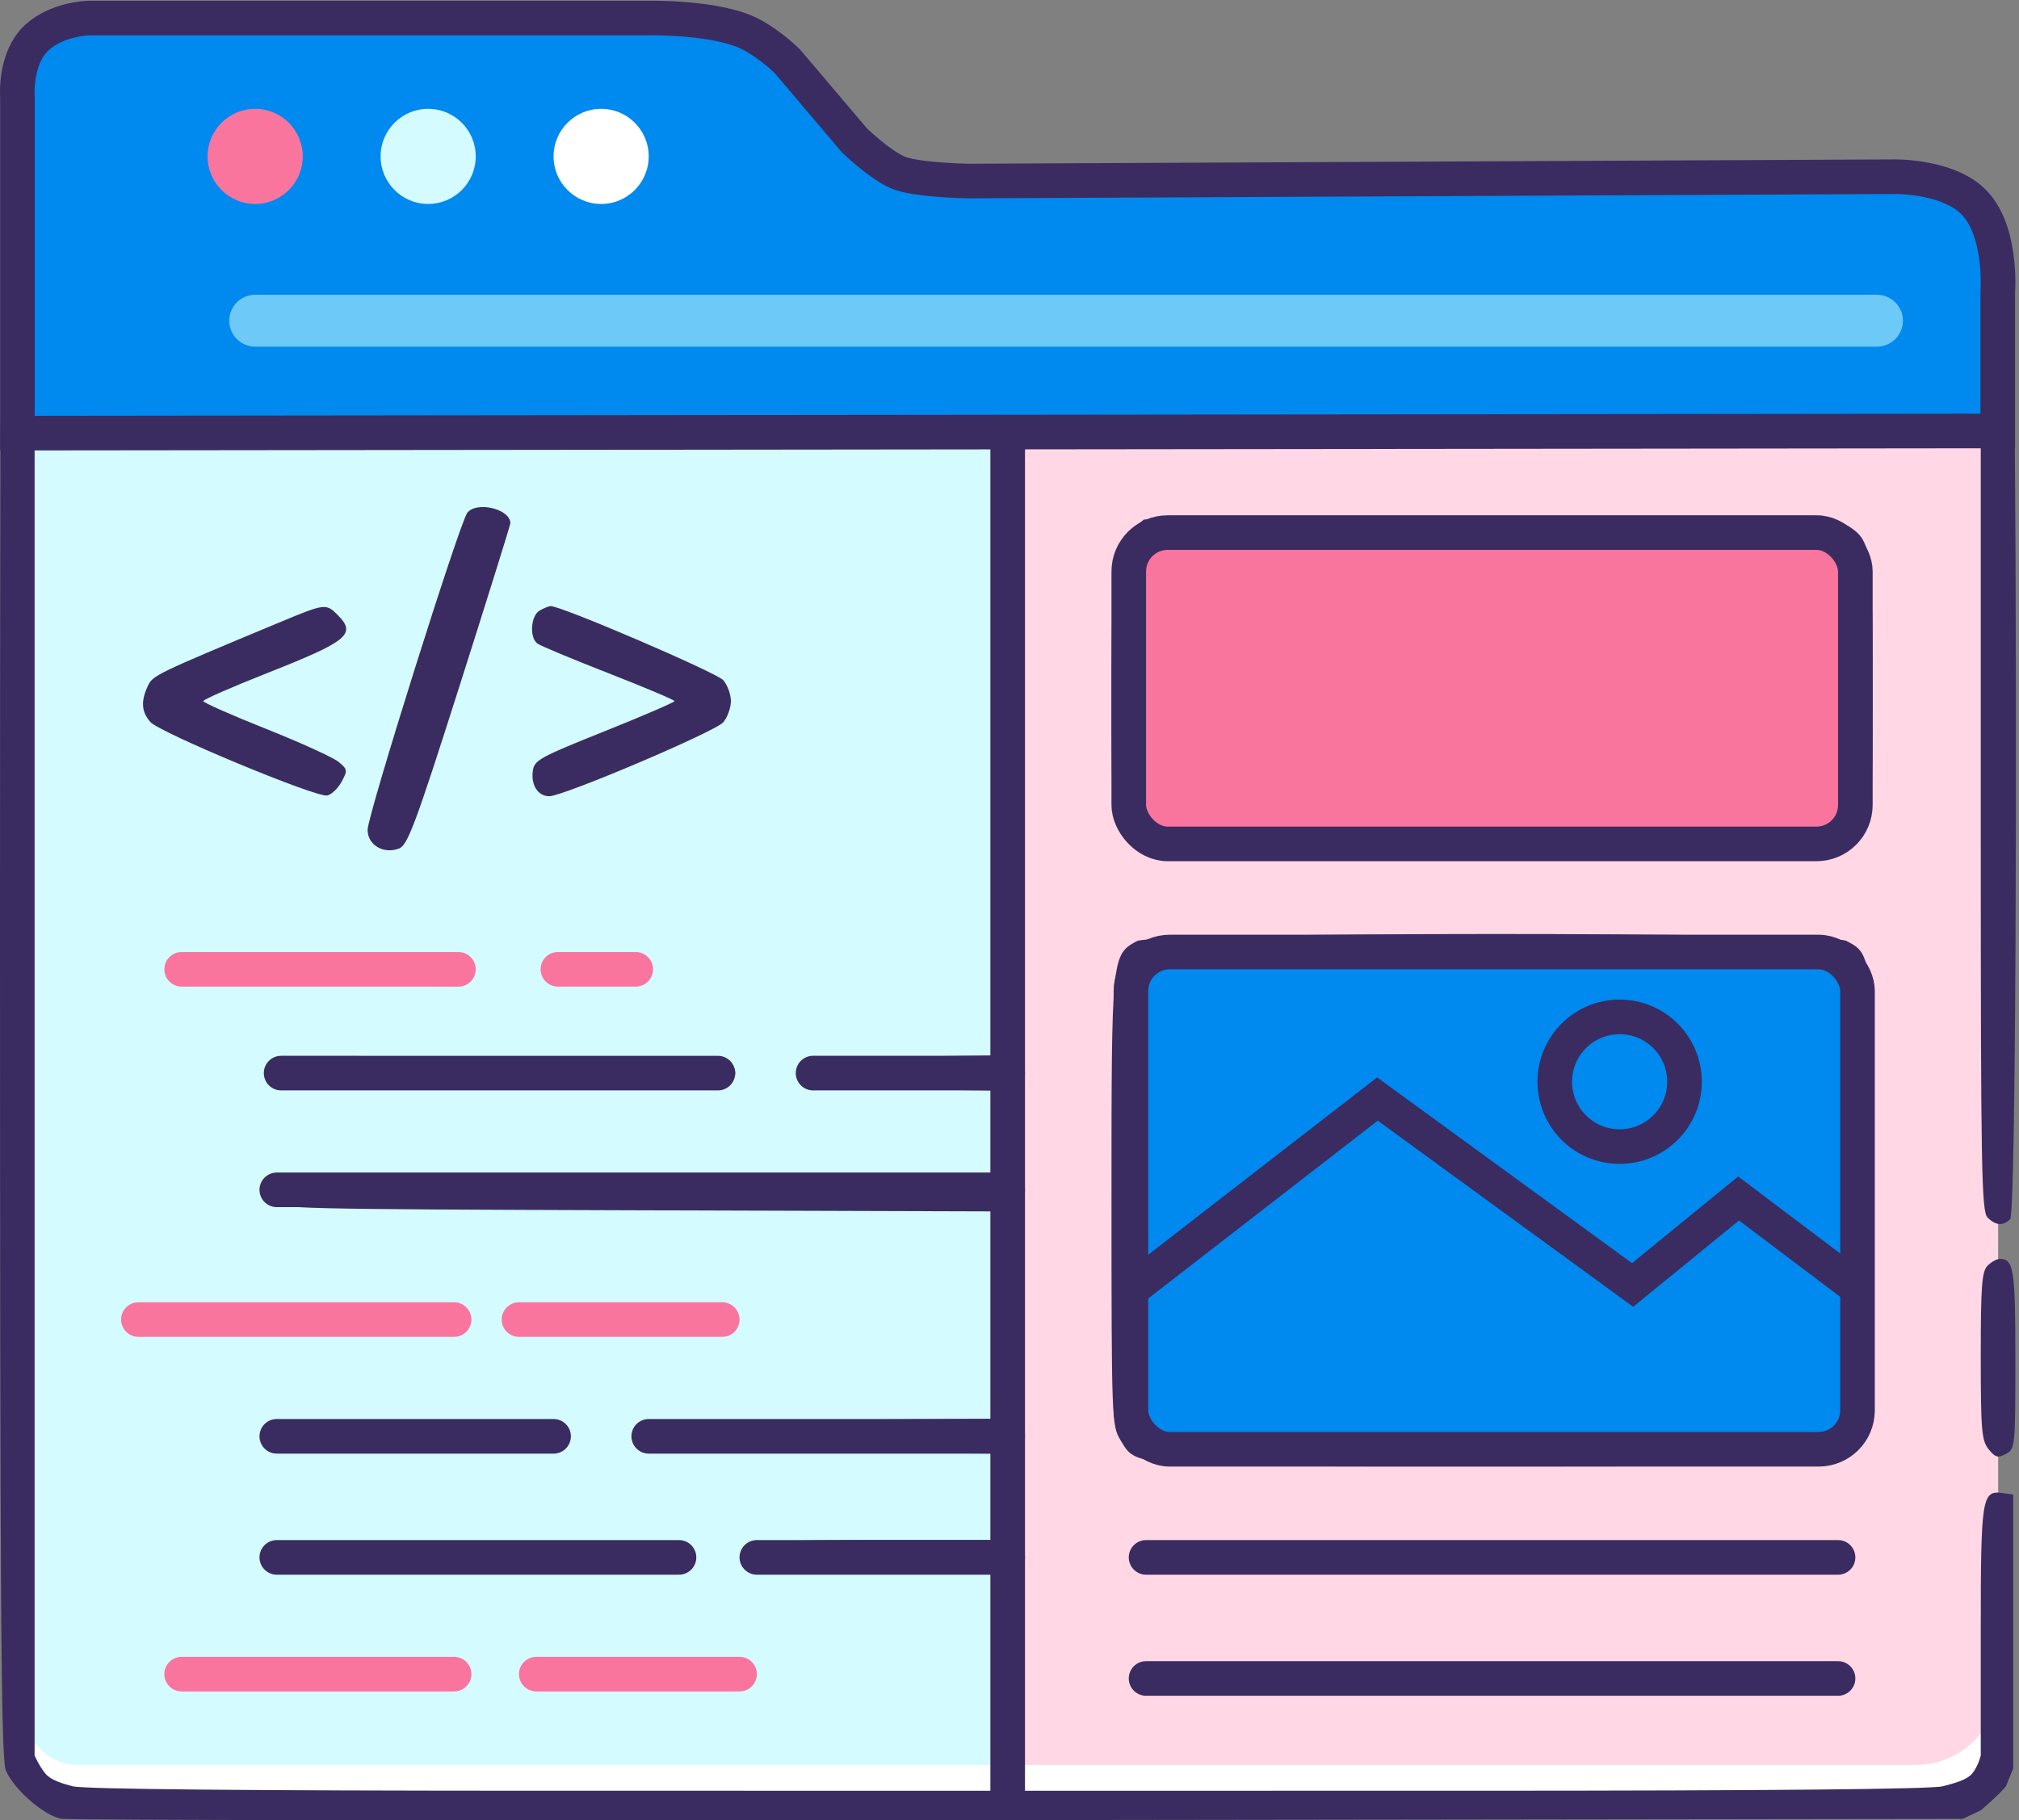 <svg width="224" height="202" viewBox="0 0 224 202" fill="none" xmlns="http://www.w3.org/2000/svg">
<rect x="0" y="0" width="224" height="202" fill="#808080" stroke="none"/>
<path d="M2.879 51.901H111.798V199.207H8.637C5.457 199.207 2.879 196.629 2.879 193.449V51.901Z" fill="white"/>
<path d="M111.799 51.422H221.678V192.489C221.678 196.199 218.671 199.207 214.961 199.207H111.799V51.422Z" fill="white"/>
<path d="M111.799 48.063H221.678V186.732C221.678 191.766 217.596 195.848 212.561 195.848H111.799V48.063Z" fill="#FFD7E5"/>
<path d="M2.879 48.543H111.798V195.848H8.637C5.457 195.848 2.879 193.27 2.879 190.09V48.543Z" fill="#D4FBFF"/>
<path fill-rule="evenodd" clip-rule="evenodd" d="M17.274 12.544C15.467 13.353 12.185 12.338 11.516 14.113C11.275 14.752 0.119 20.006 0.048 49.489C0.016 63.175 0 80.225 0 100.876C0 178.631 0.112 195.173 0.646 196.45C1.529 198.558 4.877 201.477 6.809 201.822C7.682 201.978 55.506 202.044 113.083 201.969L217.769 201.832L219.758 200.886C219.758 200.886 221.743 199.213 222.55 198.217L223.357 196.226V181.036V165.846L222.184 165.68C219.882 165.355 219.758 166.134 219.758 181.015V194.801C219.758 194.801 219.476 196.004 218.799 196.808C218.122 197.612 216.502 197.947 215.529 198.217C214.375 198.537 196.378 198.709 163.739 198.711L113.718 198.713V124.101V49.489H166.738H219.758V91.919C219.758 129.852 219.839 134.429 220.512 135.103C221.414 136.005 222.239 136.063 223.021 135.281C223.649 134.653 223.804 82.51 223.54 49.489C223.421 34.617 209.246 27.851 208.962 27.191C208.155 25.309 210.794 25.962 208.962 25.271C196.481 30.385 198.335 21.68 159.541 21.673C122.434 21.665 99.297 21.036 97.884 20.713C94.522 19.945 86.23 22.165 82.529 16.823C80.642 14.1 83.57 9.128 82.529 8.238C78.773 5.023 83.626 7.497 42.944 7.518C13.26 7.533 18.437 12.024 17.274 12.544ZM29.292 14.244C33.735 18.501 28.34 25.438 23.027 22.3C19.581 20.264 19.992 14.569 23.697 12.991C25.307 12.305 27.866 12.878 29.292 14.244ZM48.27 14.174C49.644 15.548 49.901 16.147 49.901 17.976C49.901 22.506 44.815 24.813 41.318 21.87C37.516 18.671 39.954 12.55 45.031 12.544C46.221 12.543 47.063 12.967 48.27 14.174ZM67.524 14.113C68.326 14.914 68.802 16.034 68.968 17.511C69.197 19.541 69.083 19.847 67.524 21.406C63.892 25.038 58.538 22.744 58.538 17.557C58.538 16.192 58.913 15.431 60.231 14.113C61.79 12.553 62.096 12.44 64.126 12.669C65.603 12.835 66.723 13.311 67.524 14.113ZM204.966 33.009C206.043 33.983 206.108 36.201 205.09 37.219C204.409 37.899 195.392 37.973 112.991 37.973H21.646L20.9 36.906C19.894 35.471 19.959 34.328 21.112 33.175C22.065 32.222 22.711 32.215 113.08 32.215C197.091 32.215 204.156 32.276 204.966 33.009ZM109.879 83.306V117.124L100.215 117.254C91.618 117.369 90.492 117.476 90.021 118.223C89.635 118.836 89.635 119.29 90.021 119.903C90.492 120.65 91.618 120.757 100.215 120.872L109.879 121.002V125.788V130.573L70.226 130.696C33.061 130.811 30.54 130.871 30.044 131.658C29.657 132.271 29.657 132.725 30.044 133.338C30.54 134.125 33.061 134.185 70.226 134.3L109.879 134.423V145.93V157.438L90.619 157.563C72.877 157.679 71.316 157.755 70.828 158.528C70.442 159.141 70.442 159.595 70.828 160.208C71.316 160.981 72.877 161.057 90.619 161.173L109.879 161.298V166.091V170.884H96.963C89.86 170.884 83.706 171.015 83.288 171.175C82.287 171.559 82.287 174.047 83.288 174.431C83.706 174.591 89.86 174.722 96.963 174.722H109.879V186.718V198.713L59.858 198.711C27.219 198.709 9.222 198.537 8.068 198.217C7.095 197.947 5.715 197.612 5.038 196.808C4.361 196.004 3.839 194.801 3.839 194.801V122.145V49.489H56.859H109.879V83.306ZM51.856 56.884C51.027 57.882 40.785 90.445 40.785 92.081C40.785 93.772 42.541 94.813 44.278 94.153C45.231 93.79 46.12 91.4 51.006 76.05C54.102 66.324 56.632 58.219 56.627 58.04C56.589 56.479 52.928 55.592 51.856 56.884ZM125.609 58.728C124.891 59.32 124.081 60.413 123.809 61.156C123.511 61.969 123.315 68.076 123.316 76.51C123.318 89.709 123.373 90.605 124.286 92.102C126.157 95.17 124.796 95.072 165.539 95.072C206.281 95.072 204.92 95.17 206.791 92.102C207.704 90.604 207.76 89.709 207.761 76.463C207.763 61.252 207.589 60.025 205.206 58.463C204.056 57.71 200.925 57.646 165.435 57.648L126.913 57.651L125.609 58.728ZM203.349 62.06C203.769 62.481 203.924 66.285 203.924 76.181C203.924 87.854 203.82 89.829 203.171 90.48C202.498 91.152 198.424 91.233 165.539 91.233C132.653 91.233 128.579 91.152 127.907 90.48C127.257 89.829 127.153 87.854 127.153 76.181C127.153 66.285 127.308 62.481 127.729 62.06C128.562 61.227 202.515 61.227 203.349 62.06ZM31.188 68.99C17.169 74.83 16.937 74.942 16.384 76.157C15.615 77.845 15.697 78.972 16.674 80.111C17.674 81.278 35.063 88.51 36.297 88.273C36.768 88.182 37.485 87.502 37.89 86.762C38.583 85.496 38.563 85.365 37.551 84.534C36.96 84.048 33.344 82.403 29.514 80.878C25.685 79.353 22.552 77.968 22.552 77.798C22.552 77.629 25.737 76.233 29.629 74.695C38.673 71.124 39.587 70.362 37.426 68.202C36.184 66.96 36.008 66.982 31.188 68.99ZM59.858 67.76C58.882 68.329 58.724 70.743 59.618 71.411C59.948 71.657 63.503 73.141 67.519 74.708C71.534 76.276 74.824 77.666 74.829 77.798C74.835 77.93 71.333 79.442 67.048 81.157C59.747 84.08 59.248 84.36 59.103 85.624C58.925 87.176 59.717 88.354 60.937 88.354C62.501 88.354 79.398 81.171 80.25 80.144C80.712 79.587 81.09 78.531 81.09 77.798C81.09 77.065 80.712 76.023 80.25 75.482C79.537 74.647 62.22 67.214 61.087 67.257C60.873 67.265 60.32 67.491 59.858 67.76ZM126.136 104.43C123.323 105.959 123.314 106.055 123.316 133.29C123.318 157.397 123.348 158.218 124.286 159.757C126.157 162.825 124.786 162.727 165.643 162.726C199.985 162.725 202.849 162.663 204.404 161.886C207.812 160.184 207.761 160.622 207.762 133.05C207.763 105.95 207.76 105.915 204.843 104.407C202.845 103.374 128.04 103.395 126.136 104.43ZM30.329 117.715C29.558 118.486 29.593 119.776 30.403 120.448C30.876 120.84 37.954 120.956 55.902 120.867C78.962 120.751 80.784 120.682 81.275 119.903C81.661 119.29 81.661 118.836 81.275 118.223C80.784 117.444 78.959 117.374 55.827 117.259C36.846 117.165 30.771 117.273 30.329 117.715ZM220.512 140.449C219.879 141.083 219.758 142.686 219.758 150.473C219.758 158.715 219.855 159.861 220.63 160.818C221.373 161.735 221.658 161.812 222.55 161.334C223.574 160.786 223.597 160.561 223.597 150.81C223.597 140.823 223.42 139.695 221.856 139.695C221.532 139.695 220.927 140.035 220.512 140.449ZM30.331 158.018C29.558 158.792 29.593 160.081 30.406 160.756C30.874 161.144 35.459 161.264 46.308 161.174C60.223 161.058 61.599 160.974 62.082 160.208C62.468 159.595 62.468 159.141 62.082 158.528C61.599 157.762 60.22 157.678 46.233 157.562C34.719 157.467 30.769 157.58 30.331 158.018ZM30.329 171.455C29.558 172.226 29.593 173.516 30.404 174.189C30.876 174.58 37.268 174.697 53.263 174.607C73.809 174.492 75.507 174.42 75.997 173.643C76.383 173.03 76.383 172.576 75.997 171.963C75.507 171.186 73.806 171.115 53.189 170.999C36.261 170.904 30.77 171.014 30.329 171.455ZM127.252 171.457C126.483 172.225 126.518 173.516 127.326 174.187C127.801 174.581 138.251 174.695 165.779 174.605C201.181 174.49 203.613 174.429 204.11 173.643C204.496 173.03 204.496 172.576 204.11 171.963C203.613 171.177 201.177 171.116 165.705 171.001C136.645 170.907 127.695 171.013 127.252 171.457ZM127.252 184.892C126.483 185.66 126.518 186.951 127.326 187.622C127.801 188.016 138.251 188.13 165.779 188.04C201.181 187.925 203.613 187.864 204.11 187.078C204.496 186.465 204.496 186.011 204.11 185.398C203.613 184.612 201.177 184.551 165.705 184.436C136.645 184.342 127.695 184.448 127.252 184.892Z" fill="#3A2C60"/>
<rect x="125.473" y="105.642" width="80.61" height="55.179" rx="4.318" fill="#0089EF" stroke="#3A2C60" stroke-width="3.839"/>
<path d="M126.193 142.588L152.823 121.956L181.133 142.588L192.889 132.991L205.604 142.588" stroke="#3A2C60" stroke-width="3.839"/>
<circle cx="179.693" cy="120.036" r="7.197" stroke="#3A2C60" stroke-width="3.839"/>
<path d="M31.189 119.077L79.65 119.079" stroke="#3A2C60" stroke-width="3.839" stroke-linecap="round"/>
<path d="M71.974 159.382L111.799 159.384" stroke="#3A2C60" stroke-width="3.839" stroke-linecap="round"/>
<path d="M30.709 172.817H75.332" stroke="#3A2C60" stroke-width="3.839" stroke-linecap="round"/>
<path d="M127.152 172.817H203.924" stroke="#3A2C60" stroke-width="3.839" stroke-linecap="round"/>
<path d="M127.152 186.252H203.924" stroke="#3A2C60" stroke-width="3.839" stroke-linecap="round"/>
<path d="M83.969 172.817H111.798" stroke="#3A2C60" stroke-width="3.839" stroke-linecap="round"/>
<path d="M30.709 159.382L61.418 159.384" stroke="#3A2C60" stroke-width="3.839" stroke-linecap="round"/>
<path d="M57.579 146.427L80.131 146.428" stroke="#FA759E" stroke-width="3.839" stroke-linecap="round"/>
<path d="M59.498 185.772L82.05 185.773" stroke="#FA759E" stroke-width="3.839" stroke-linecap="round"/>
<path d="M20.152 107.561L50.861 107.563" stroke="#FA759E" stroke-width="3.839" stroke-linecap="round"/>
<path d="M61.898 107.561L70.534 107.561" stroke="#FA759E" stroke-width="3.839" stroke-linecap="round"/>
<path d="M15.354 146.427L50.382 146.427" stroke="#FA759E" stroke-width="3.839" stroke-linecap="round"/>
<path d="M20.152 185.772L50.381 185.772" stroke="#FA759E" stroke-width="3.839" stroke-linecap="round"/>
<path d="M30.709 132.032H111.799" stroke="#3A2C60" stroke-width="3.839" stroke-linecap="round"/>
<path d="M90.206 119.077H111.798" stroke="#3A2C60" stroke-width="3.839" stroke-linecap="round"/>
<path d="M221.646 47.822L1.933 48.063V10.686C1.933 10.686 1.606 6.466 4.086 4.175C6.36 2.075 9.831 2.005 9.831 2.005H71.819C71.819 2.005 79.8 1.809 83.547 3.934C85.794 5.208 87.376 6.827 87.376 6.827L94.796 15.574C94.796 15.574 97.476 18.188 99.583 19.126C101.549 20.001 107.481 20.09 107.481 20.09L210.157 19.608C210.157 19.608 215.504 19.504 218.534 22.019C222.214 25.073 221.646 32.388 221.646 32.388V47.822Z" fill="#0089EF" stroke="#3A2C60" stroke-width="3.839" stroke-linecap="round"/>
<path d="M28.31 35.588H208.243" stroke="#6DC9F7" stroke-width="5.758" stroke-linecap="round"/>
<rect x="125.233" y="59.099" width="80.61" height="34.547" rx="4.318" fill="#FA759E" stroke="#3A2C60" stroke-width="3.839"/>
<circle cx="28.309" cy="17.354" r="5.278" fill="#FA759E"/>
<circle cx="47.503" cy="17.354" r="5.278" fill="#D4FBFF"/>
<circle cx="66.695" cy="17.354" r="5.278" fill="white"/>
</svg>
